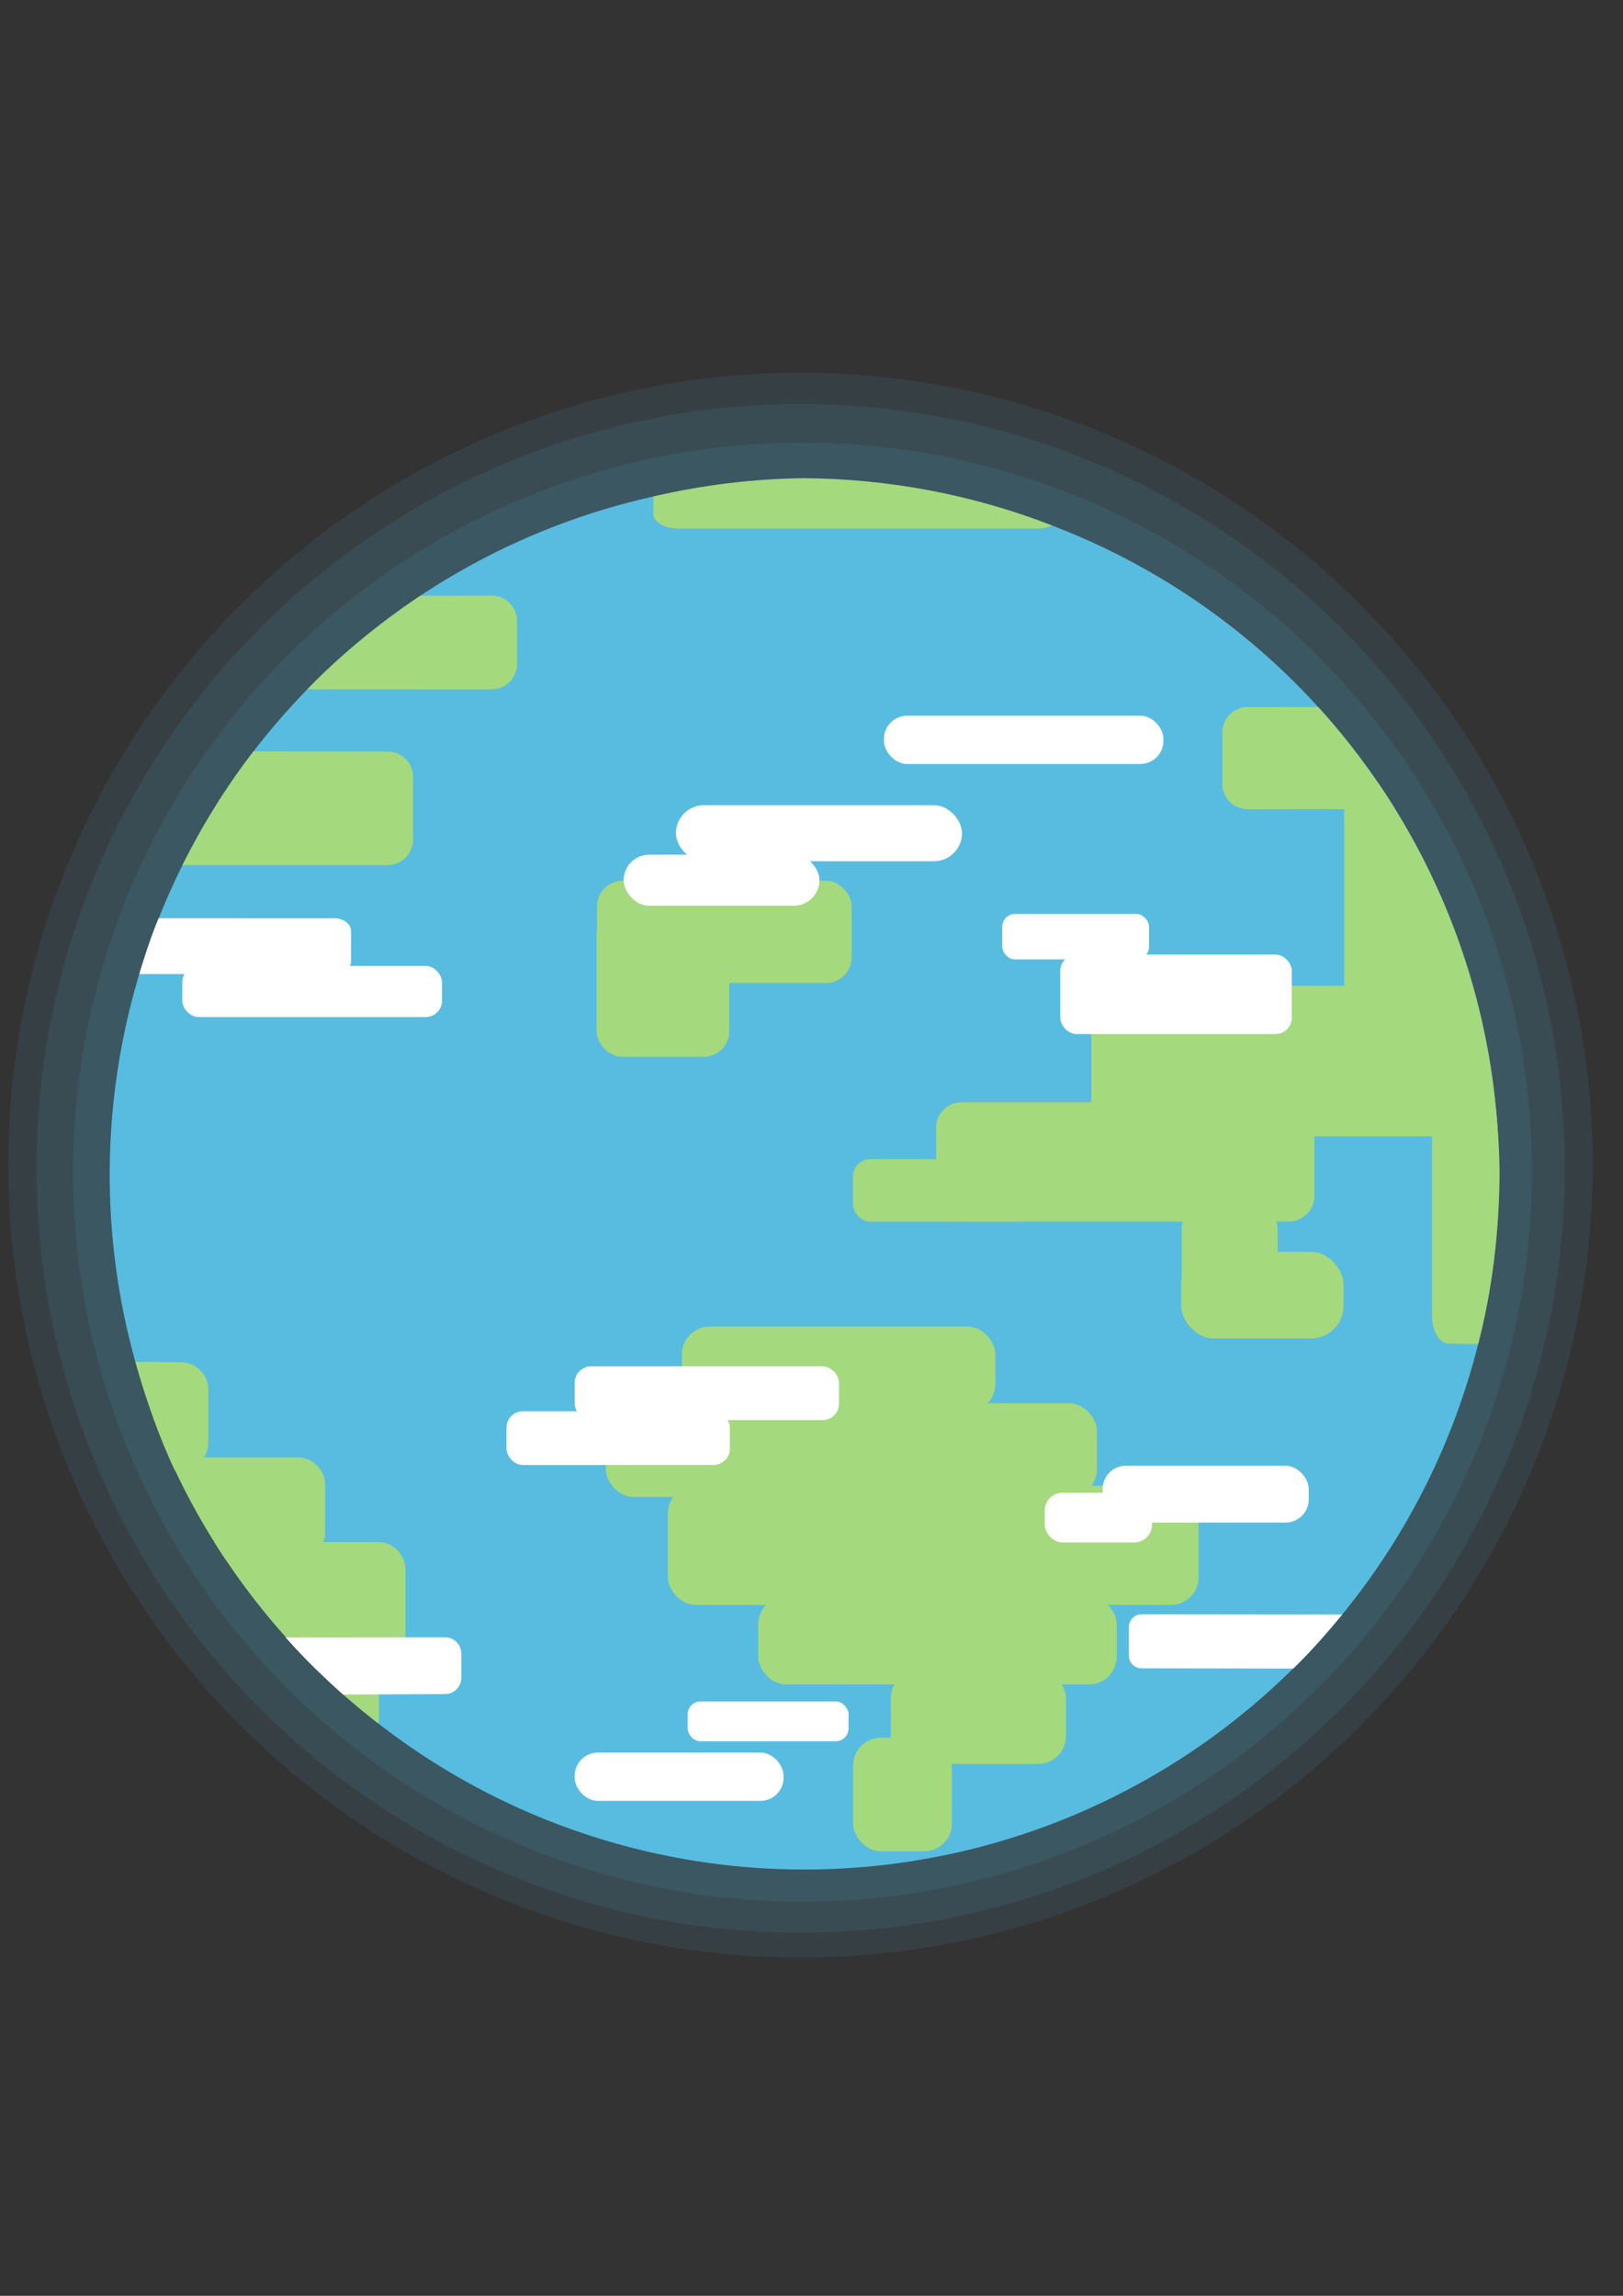 <?xml version="1.0" encoding="UTF-8" standalone="no"?>
<!-- Created with Inkscape (http://www.inkscape.org/) -->

<svg
   width="210mm"
   height="297mm"
   viewBox="0 0 210 297"
   version="1.1"
   id="svg1"
   xml:space="preserve"
   xmlns="http://www.w3.org/2000/svg"
   xmlns:svg="http://www.w3.org/2000/svg"><rect x="0" y="0" width="210" height="297" fill="#333333" stroke="none"/><defs
     id="defs1"><clipPath
       clipPathUnits="userSpaceOnUse"
       id="clipPath2"><rect
         style="fill:#a4d97d;fill-opacity:1;stroke-width:0.517"
         id="rect2"
         width="22.718"
         height="8.69"
         x="44.87"
         y="99.834"
         ry="1.228" /></clipPath><clipPath
       clipPathUnits="userSpaceOnUse"
       id="clipPath8"><ellipse
         style="fill:#58bce0;fill-opacity:1;stroke-width:1"
         id="ellipse9"
         cx="100.062"
         cy="135.749"
         rx="63.565"
         ry="63.199" /></clipPath><clipPath
       clipPathUnits="userSpaceOnUse"
       id="clipPath15"><ellipse
         style="fill:#58bce0;fill-opacity:1;stroke-width:1"
         id="ellipse16"
         cx="100.062"
         cy="135.749"
         rx="63.565"
         ry="63.199" /></clipPath><clipPath
       clipPathUnits="userSpaceOnUse"
       id="clipPath36"><ellipse
         style="fill:#58bce0;fill-opacity:1;stroke-width:1"
         id="ellipse37"
         cx="100.062"
         cy="135.749"
         rx="63.565"
         ry="63.199" /></clipPath><clipPath
       clipPathUnits="userSpaceOnUse"
       id="clipPath39"><ellipse
         style="fill:#58bce0;fill-opacity:1;stroke-width:1"
         id="ellipse40"
         cx="100.062"
         cy="135.749"
         rx="63.565"
         ry="63.199" /></clipPath><clipPath
       clipPathUnits="userSpaceOnUse"
       id="clipPath50"><ellipse
         style="fill:#58bce0;fill-opacity:1;stroke-width:1.295"
         id="ellipse51"
         cx="99.944"
         cy="179.149"
         rx="63.565"
         ry="106.005" /></clipPath><clipPath
       clipPathUnits="userSpaceOnUse"
       id="clipPath56"><ellipse
         style="fill:#58bce0;fill-opacity:1;stroke-width:1.295"
         id="ellipse57"
         cx="100.196"
         cy="179.991"
         rx="63.565"
         ry="106.005" /></clipPath></defs><g
     id="layer1"><path
       id="path5"
       style="fill:#58bce0;fill-opacity:0.1;stroke-width:1.617"
       d="m 206.076,150.738 a 102.5,102.5 0 0 1 -102.5,102.5 A 102.5,102.5 0 0 1 1.076,150.738 102.5,102.5 0 0 1 103.576,48.238 a 102.5,102.5 0 0 1 102.5,102.5 z" /><path
       id="path4"
       style="fill:#58bce0;fill-opacity:0.1;stroke-width:1.489"
       d="M 198.214,151.635 A 94.381,94.381 0 0 1 103.833,246.016 94.381,94.381 0 0 1 9.451,151.635 94.381,94.381 0 0 1 103.833,57.254 94.381,94.381 0 0 1 198.214,151.635 Z" /><path
       id="path3"
       style="fill:#58bce0;fill-opacity:0.1;stroke-width:1.56"
       d="M 202.475,151.145 A 98.876,98.876 0 0 1 103.599,250.021 98.876,98.876 0 0 1 4.723,151.145 98.876,98.876 0 0 1 103.599,52.27 98.876,98.876 0 0 1 202.475,151.145 Z" /><path
       id="path1"
       style="fill:#58bce0;stroke-width:1.418"
       d="m 193.969,151.967 a 89.887,89.887 0 0 1 -89.887,89.887 89.887,89.887 0 0 1 -89.887,-89.887 89.887,89.887 0 0 1 89.887,-89.887 89.887,89.887 0 0 1 89.887,89.887 z" /><path
       id="rect3"
       clip-path="none"
       style="fill:#a4d97d;stroke-width:1.418"
       d="M 54.376,77.068 C 49.158,80.593 44.139,84.632 39.77,89.168 l 23.852,0.006 c 1.82,4.26e-4 3.285,-1.474 3.285,-3.304 v -5.516 c 0,-1.83 -1.465,-3.308 -3.285,-3.304 z" /><rect
       style="fill:#a4d97d;fill-opacity:1;stroke-width:1.314"
       id="rect4"
       width="32.938"
       height="13.226"
       x="77.257"
       y="113.936"
       ry="3.304" /><rect
       style="fill:#a4d97d;fill-opacity:1;stroke-width:1.598"
       id="rect5"
       width="17.166"
       height="19.105"
       x="77.194"
       y="117.61"
       ry="3.304" /><path
       id="rect6"
       clip-path="none"
       style="fill:#a4d97d;stroke-width:1.759"
       d="m 32.803,97.196 c -3.544,4.589 -6.597,9.534 -9.194,14.719 h 26.557 c 1.82,0 3.285,-1.474 3.285,-3.304 v -8.087 c 0,-1.83 -1.465,-3.302 -3.285,-3.304 z" /><path
       id="rect7"
       clip-path="none"
       style="fill:#a4d97d;stroke-width:1.053"
       d="m 104.035,61.861 c -6.565,0.077 -13.107,0.87 -19.499,2.371 l 0.006,2.32 c 0.003,1.009 1.465,1.822 3.285,1.822 h 46.396 c 0.717,0 1.398,-0.162 1.937,-0.377 -10.233,-4.001 -21.137,-6.059 -32.124,-6.136 z" /><path
       id="rect9"
       clip-path="none"
       style="fill:#a4d97d;stroke-width:1.418"
       d="m 161.444,91.465 c -1.82,-0.002 -3.285,1.474 -3.285,3.304 v 6.618 c 0,1.83 1.465,3.306 3.285,3.304 l 19.072,-0.024 c -2.925,-4.708 -6.209,-9.104 -9.949,-13.194 z" /><path
       id="rect11"
       clip-path="none"
       style="fill:#a4d97d;stroke-width:1.418"
       d="m 177.213,101.445 c -1.82,-0.031 -3.285,1.474 -3.285,3.304 v 38.949 c 0,1.83 1.465,3.304 3.285,3.304 h 16.611 c -0.887,-16.298 -6.222,-32.026 -15.382,-45.536 z" /><rect
       style="fill:#a4d97d;fill-opacity:1;stroke-width:1.418"
       id="rect13"
       width="47.852"
       height="19.472"
       x="141.208"
       y="127.53"
       ry="3.304" /><rect
       style="fill:#a4d97d;fill-opacity:1;stroke-width:1.418"
       id="rect14"
       width="48.948"
       height="15.431"
       x="121.117"
       y="142.593"
       ry="3.304" /><path
       id="rect15"
       clip-path="none"
       style="fill:#a4d97d;stroke-width:1.214"
       d="m 187.505,143.511 c -1.229,-0.003 -2.218,1.6 -2.218,3.587 v 23.137 c 0,1.987 0.989,3.566 2.218,3.586 l 3.752,0.062 c 1.855,-7.139 2.709,-14.541 2.771,-21.917 -0.003,-2.823 -0.194,-5.634 -0.463,-8.444 z" /><rect
       style="fill:#a4d97d;fill-opacity:1;stroke-width:1.536"
       id="rect17"
       width="12.42"
       height="13.961"
       x="152.897"
       y="155.452"
       ry="3.587" /><rect
       style="fill:#a4d97d;fill-opacity:1;stroke-width:1.699"
       id="rect18"
       width="21.004"
       height="11.206"
       x="152.831"
       y="161.941"
       ry="4.207" /><rect
       style="fill:#a4d97d;fill-opacity:1;stroke-width:1.418"
       id="rect19"
       width="40.547"
       height="11.022"
       x="88.241"
       y="171.617"
       ry="3.587" /><rect
       style="fill:#a4d97d;fill-opacity:1;stroke-width:1.418"
       id="rect20"
       width="63.56"
       height="12.124"
       x="78.379"
       y="181.537"
       ry="3.587" /><rect
       style="fill:#a4d97d;fill-opacity:1;stroke-width:1.418"
       id="rect21"
       width="68.674"
       height="15.431"
       x="86.415"
       y="192.192"
       ry="3.587" /><rect
       style="fill:#a4d97d;fill-opacity:1;stroke-width:1.418"
       id="rect22"
       width="46.391"
       height="11.389"
       x="98.104"
       y="206.52"
       ry="3.587" /><rect
       style="fill:#a4d97d;fill-opacity:1;stroke-width:1.418"
       id="rect23"
       width="22.648"
       height="12.124"
       x="115.273"
       y="216.072"
       ry="3.587" /><rect
       style="fill:#a4d97d;fill-opacity:1;stroke-width:1.418"
       id="rect24"
       width="12.785"
       height="14.696"
       x="110.38"
       y="224.801"
       ry="3.587" /><path
       id="rect25"
       clip-path="none"
       style="fill:#a4d97d;stroke-width:1.418"
       d="m 17.51,176.175 c 1.36,4.791 2.966,9.512 5.099,14.012 h 0.783 c 1.976,0 3.566,-1.6 3.566,-3.587 v -6.788 c 0,-1.987 -1.59,-3.569 -3.566,-3.586 z" /><path
       id="rect26"
       clip-path="none"
       style="fill:#a4d97d;stroke-width:1.418"
       d="m 21.876,188.539 a 89.887,89.887 0 0 0 7.325,13.226 h 9.301 c 1.976,0 3.566,-1.6 3.566,-3.587 v -6.053 c 0,-1.987 -1.59,-3.586 -3.566,-3.586 z" /><path
       id="rect28"
       clip-path="none"
       style="fill:#a4d97d;fill-opacity:1;stroke-width:1.418"
       d="m 27.725,199.487 a 89.887,89.887 0 0 0 13.32,16.533 h 7.852 c 1.976,0 3.566,-1.6 3.566,-3.587 v -9.359 c 0,-1.987 -1.591,-3.587 -3.566,-3.587 z" /><path
       id="rect30"
       clip-path="none"
       style="fill:#a4d97d;stroke-width:1.418"
       d="m 39.445,212.566 c -0.542,0 -1.054,0.124 -1.513,0.34 a 89.887,89.887 0 0 0 11.019,10.049 c 0.051,-0.242 0.079,-0.492 0.079,-0.75 v -6.053 c 0,-1.987 -1.59,-3.587 -3.566,-3.587 z" /><rect
       style="fill:#ffffff;fill-opacity:1;stroke-width:1.025"
       id="rect32"
       width="34.2"
       height="6.951"
       x="74.36"
       y="176.761"
       ry="2.12" /><rect
       style="fill:#ffffff;fill-opacity:1;stroke-width:0.942"
       id="rect33"
       width="28.903"
       height="6.951"
       x="65.534"
       y="182.57"
       ry="2.12" /><path
       id="rect34"
       clip-path="none"
       style="fill:#ffffff;stroke-width:1.418"
       d="m 36.956,211.831 c 2.306,2.589 4.85,5.076 7.439,7.381 l 13.189,-0.054 c 1.168,-0.005 2.108,-0.946 2.108,-2.12 v -3.107 c 0,-1.175 -0.94,-2.122 -2.108,-2.12 z" /><path
       id="rect35"
       clip-path="none"
       style="fill:#ffffff;stroke-width:1.258"
       d="m 20.526,118.791 c -0.882,2.088 -1.57,4.197 -2.244,6.348 -0.09,0.288 -0.168,0.583 -0.259,0.872 l 25.29,0.012 c 1.168,5.7e-4 2.108,-0.744 2.108,-1.668 v -3.887 c 0,-0.924 -0.94,-1.667 -2.108,-1.668 z" /><rect
       style="fill:#ffffff;fill-opacity:1;stroke-width:1.418"
       id="rect37"
       width="33.606"
       height="6.613"
       x="23.586"
       y="124.958"
       ry="2.12" /><rect
       style="fill:#ffffff;fill-opacity:1;stroke-width:1.418"
       id="rect38"
       width="29.953"
       height="10.287"
       x="137.19"
       y="123.488"
       ry="2.12" /><rect
       style="fill:#ffffff;fill-opacity:1;stroke-width:1.418"
       id="rect40"
       width="36.163"
       height="6.246"
       x="114.377"
       y="92.589"
       ry="3.004" /><rect
       style="fill:#ffffff;fill-opacity:1;stroke-width:1.418"
       id="rect41"
       width="26.666"
       height="7.348"
       x="142.669"
       y="189.62"
       ry="3.004" /><rect
       style="fill:#ffffff;fill-opacity:1;stroke-width:1.237"
       id="rect42"
       width="13.881"
       height="6.429"
       x="135.18"
       y="193.11"
       ry="2.286" /><rect
       style="fill:#ffffff;fill-opacity:1;stroke-width:1.418"
       id="rect43"
       width="27.031"
       height="6.246"
       x="74.36"
       y="226.727"
       ry="3.004" /><rect
       style="fill:#ffffff;fill-opacity:1;stroke-width:1.638"
       id="rect44"
       width="37.012"
       height="7.248"
       x="87.46"
       y="104.167"
       ry="3.624" /><rect
       style="fill:#ffffff;fill-opacity:1;stroke-width:2.23"
       id="rect45"
       width="25.331"
       height="6.604"
       x="80.696"
       y="110.567"
       ry="3.302" /><rect
       style="fill:#ffffff;fill-opacity:1;stroke-width:1.418"
       id="rect46"
       width="18.995"
       height="5.878"
       x="129.679"
       y="118.237"
       ry="1.653" /><rect
       style="fill:#ffffff;fill-opacity:1;stroke-width:1.418"
       id="rect47"
       width="20.821"
       height="5.144"
       x="88.972"
       y="220.114"
       ry="1.653" /><path
       id="rect48"
       clip-path="none"
       style="fill:#ffffff;stroke-width:1.418"
       d="m 147.704,208.838 c -0.911,-9e-4 -1.644,0.743 -1.644,1.658 v 3.674 c 0,0.916 0.733,1.652 1.644,1.653 l 19.642,0.03 c 2.272,-2.211 4.306,-4.547 6.332,-6.986 z" /><rect
       style="fill:#a4d97d;fill-opacity:1;stroke-width:0.822"
       id="rect51"
       width="23.069"
       height="8.086"
       x="110.363"
       y="149.957"
       ry="2.258" /></g></svg>
